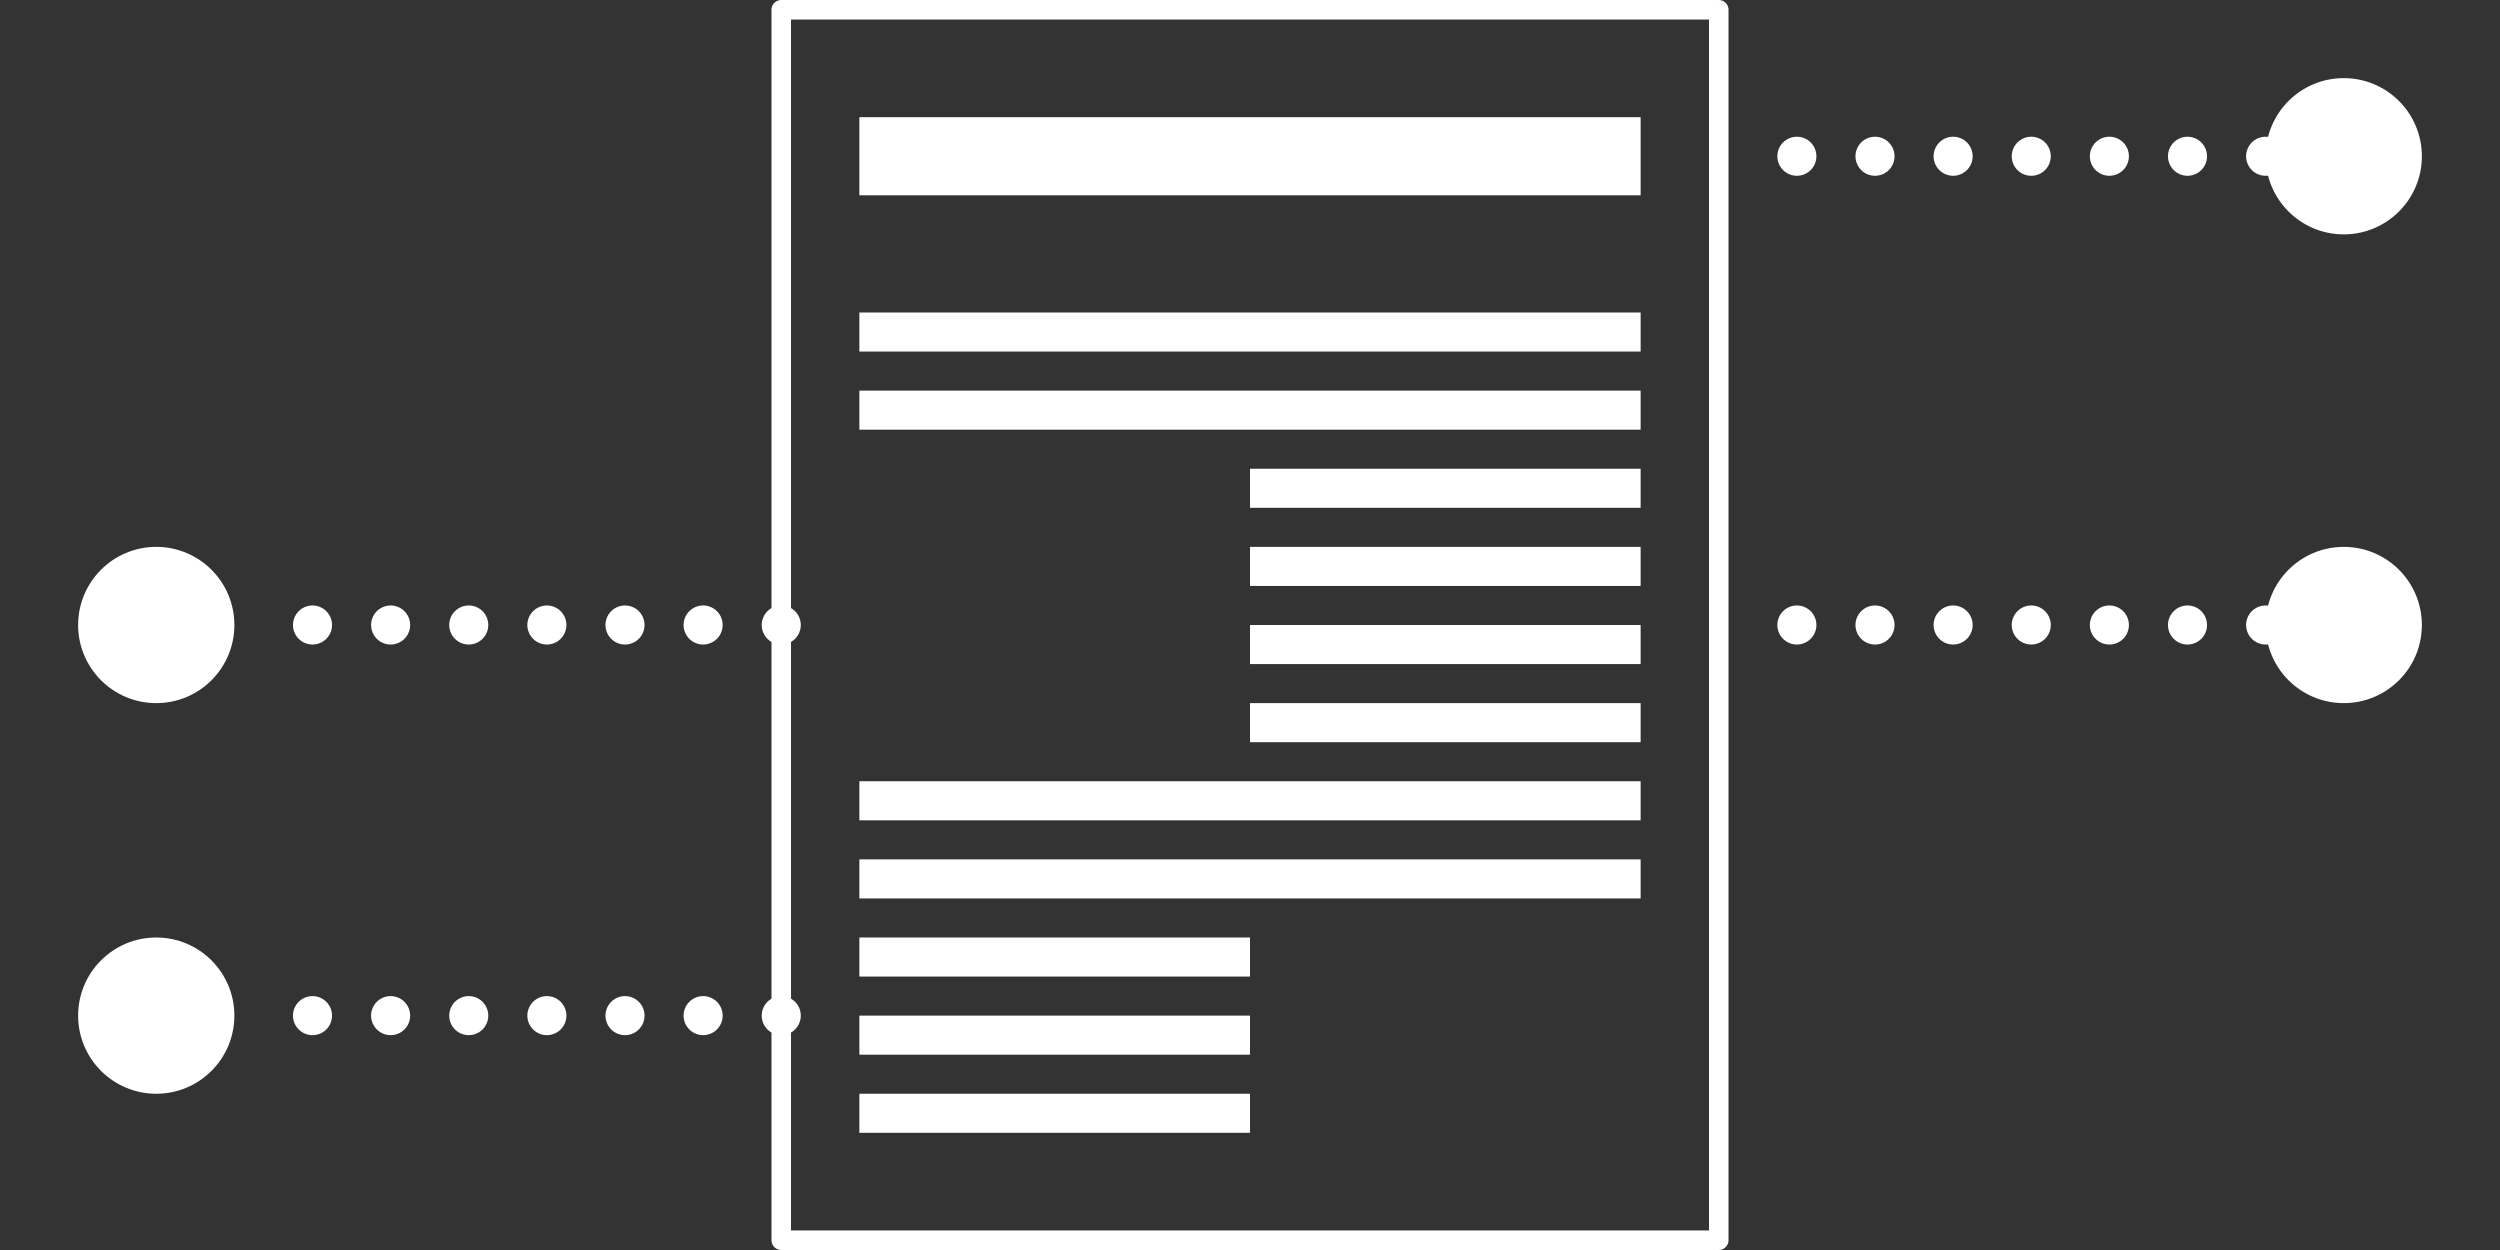 <?xml version="1.0" encoding="UTF-8"?>
<svg version="1.1" viewBox="0 0 512 256" xmlns="http://www.w3.org/2000/svg">
	<rect x="0" y="0" width="512" height="256" fill="#333333" stroke="none"/>
	<rect fill="transparent" stroke="#ffffff" stroke-width="4" stroke-linejoin="round" x="160" y="2" width="192" height="252"/>
	<g fill="#ffffff" transform="translate(160 0)">
		<rect x="16" y="24" width="160" height="16"/>
		<rect x="16" y="64" width="160" height="8"/>
		<rect x="16" y="80" width="160" height="8"/>
		<rect x="96" y="96" width="80" height="8"/>
		<rect x="96" y="112" width="80" height="8"/>
		<rect x="96" y="128" width="80" height="8"/>
		<rect x="96" y="144" width="80" height="8"/>
		<rect x="16" y="160" width="160" height="8"/>
		<rect x="16" y="176" width="160" height="8"/>
		<rect x="16" y="192" width="80" height="8"/>
		<rect x="16" y="208" width="80" height="8"/>
		<rect x="16" y="224" width="80" height="8"/>
	</g>
	<circle fill="#ffffff" cx="32" cy="128" r="16"/>
	<path fill="transparent" stroke="#ffffff" stroke-dasharray="0 16" stroke-linecap="round" stroke-width="8" d="M64 128 l 96 0"/>
	<circle fill="#ffffff" cx="32" cy="208" r="16"/>
	<path fill="transparent" stroke="#ffffff" stroke-dasharray="0 16" stroke-linecap="round" stroke-width="8" d="M64 208 l 96 0"/>
	<circle fill="#ffffff" cx="480" cy="32" r="16"/>
	<path fill="transparent" stroke="#ffffff" stroke-dasharray="0 16" stroke-linecap="round" stroke-width="8" d="M368 32 l 96 0"/>
	<circle fill="#ffffff" cx="480" cy="128" r="16"/>
	<path fill="transparent" stroke="#ffffff" stroke-dasharray="0 16" stroke-linecap="round" stroke-width="8" d="M368 128 l 96 0"/>
</svg>

